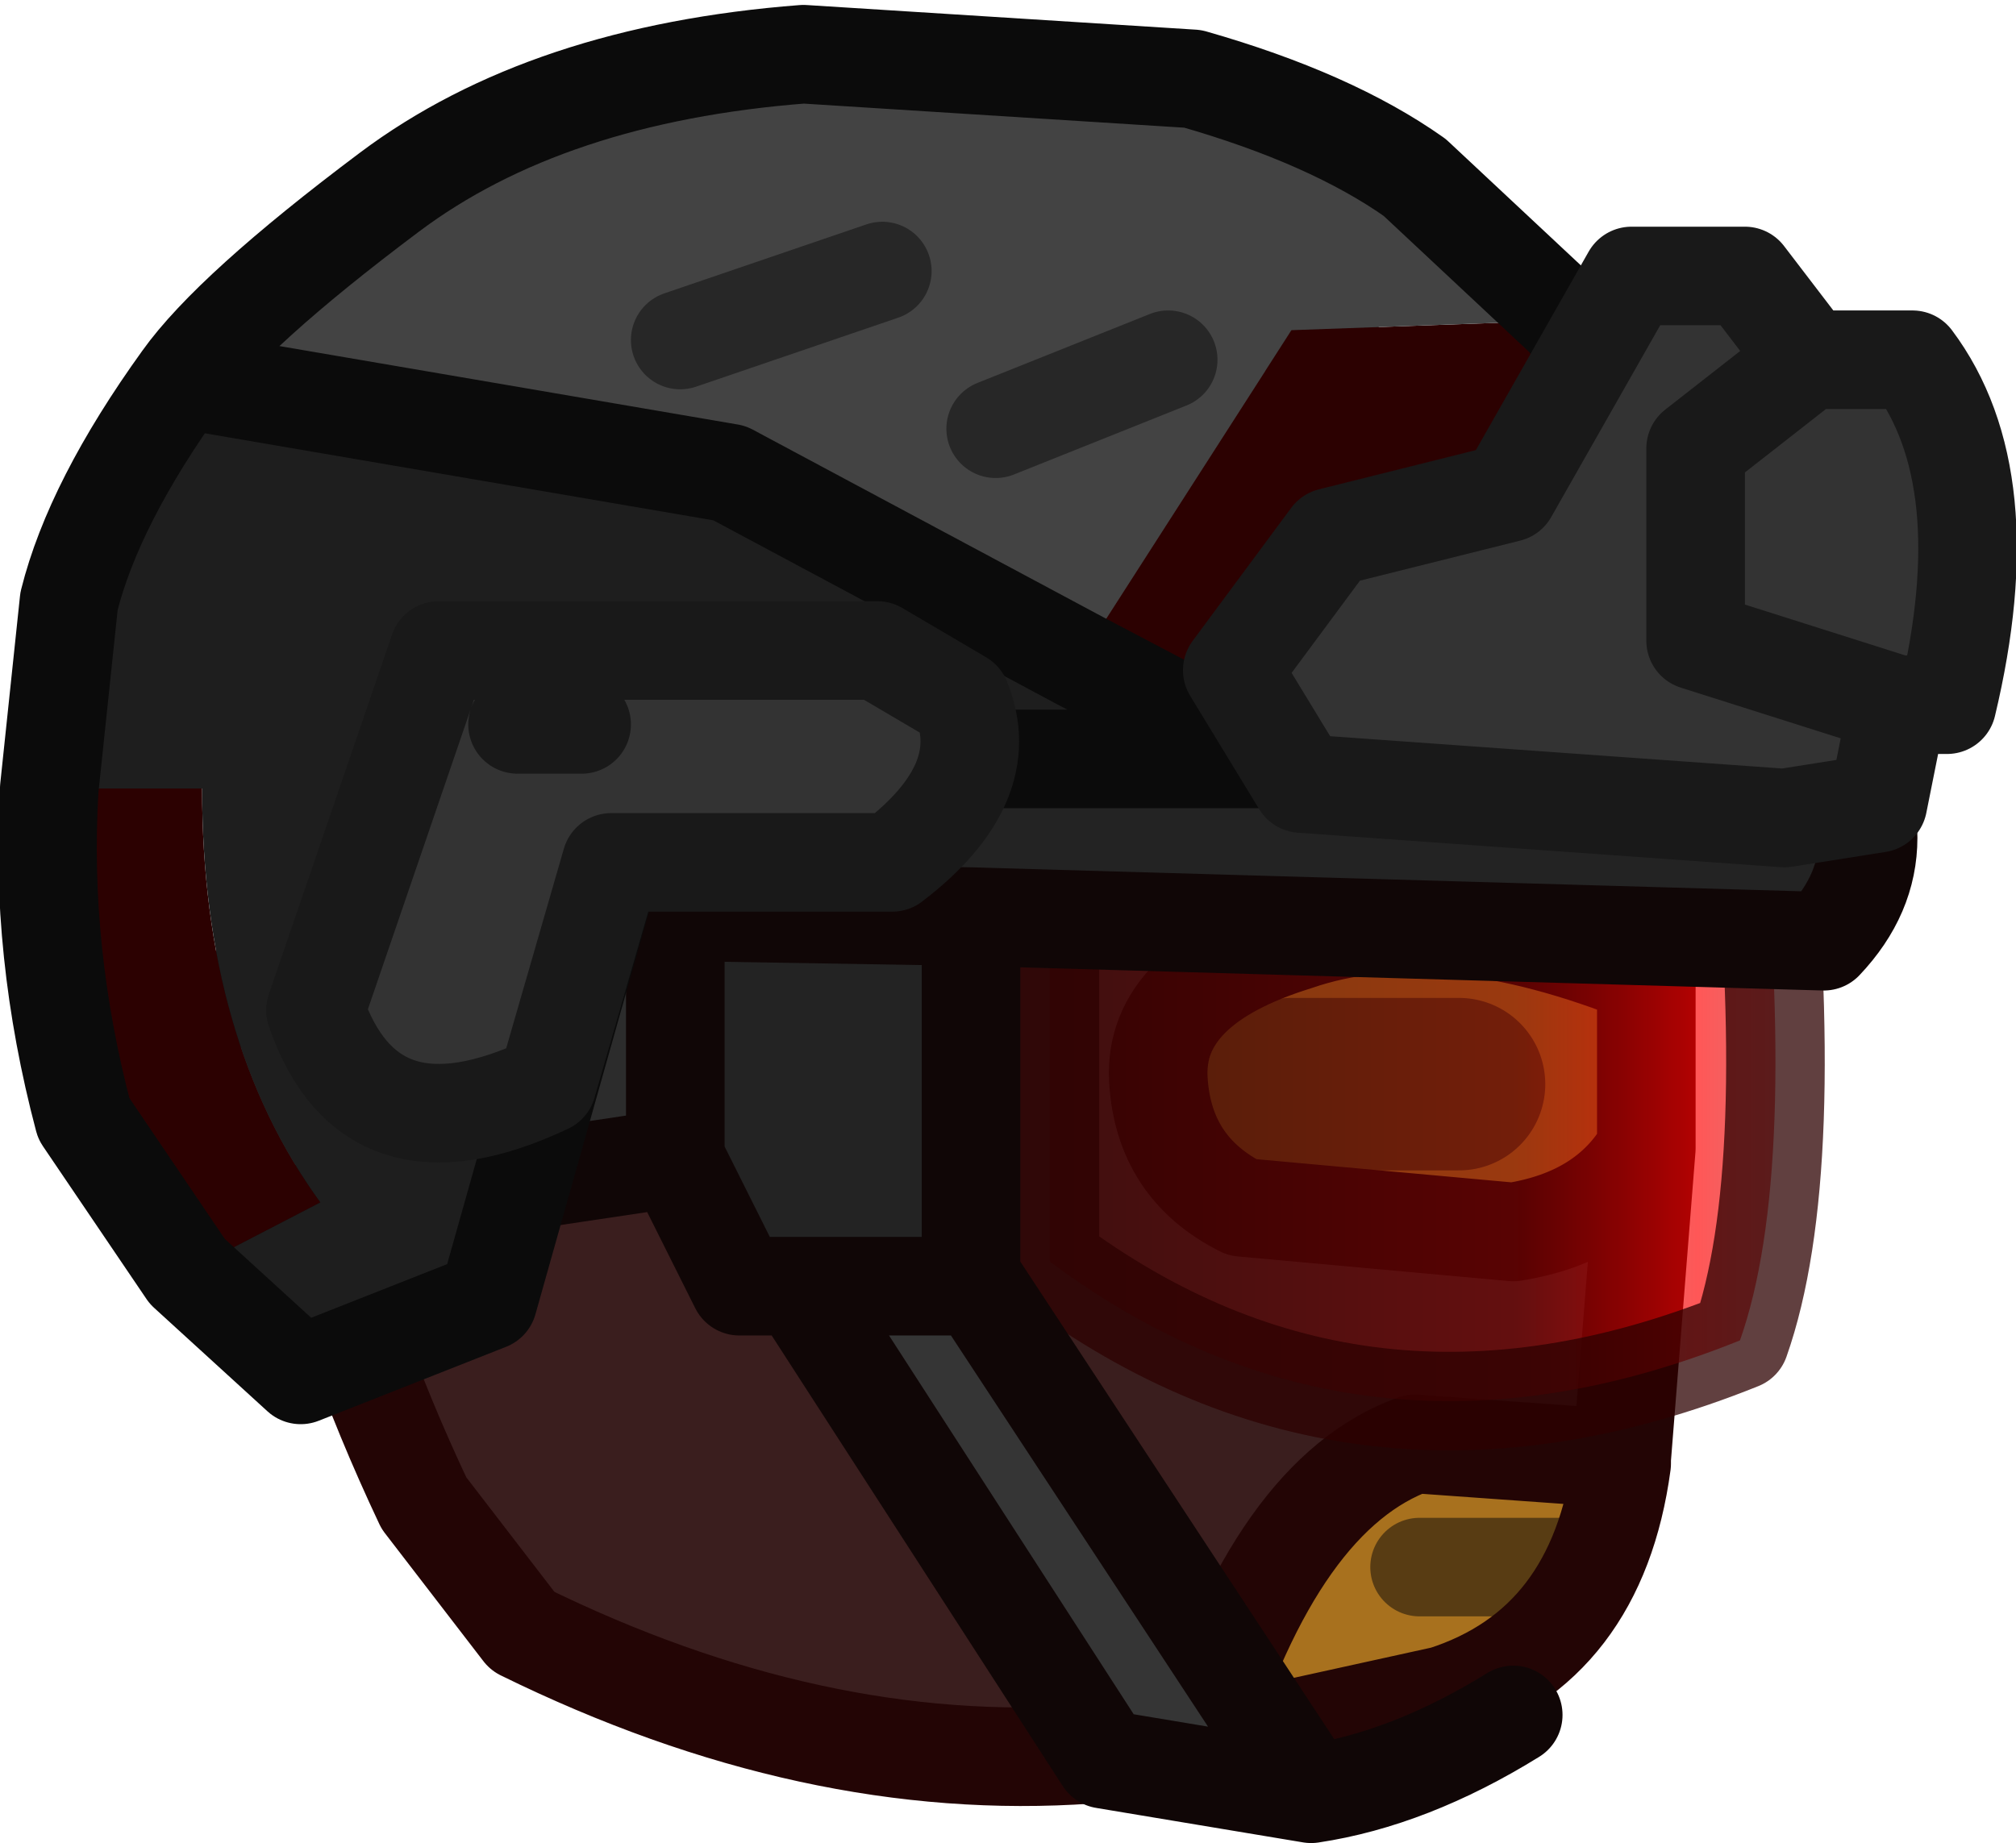 <?xml version="1.0" encoding="UTF-8" standalone="no"?>
<svg xmlns:ffdec="https://www.free-decompiler.com/flash" xmlns:xlink="http://www.w3.org/1999/xlink" ffdec:objectType="shape" height="18.7px" width="20.45px" xmlns="http://www.w3.org/2000/svg">
  <g transform="matrix(1.0, 0.0, 0.0, 1.0, 0.5, 0.5)">
    <path d="M14.3 10.5 L12.6 10.5 14.3 10.5 M12.8 2.95 L13.45 3.4 Q14.55 4.35 15.35 6.15 16.35 8.45 16.2 11.15 L16.2 12.0 15.95 14.35 Q15.7 16.2 14.15 16.7 L11.1 17.25 Q8.05 17.65 4.8 16.05 L3.8 14.75 Q2.15 11.25 2.45 8.5 2.75 5.75 3.8 4.2 L4.6 3.4 Q5.75 2.5 8.05 2.3 11.2 2.0 12.8 2.95 M15.3 15.4 L13.9 15.4 15.3 15.4" fill="#a8711e" fill-rule="evenodd" stroke="none"/>
    <path d="M12.6 10.5 L14.3 10.5" fill="none" stroke="#583c13" stroke-linecap="round" stroke-linejoin="round" stroke-width="1.75"/>
    <path d="M13.9 15.4 L15.3 15.4" fill="none" stroke="#583c13" stroke-linecap="round" stroke-linejoin="round" stroke-width="1.0"/>
    <path d="M16.2 9.4 Q14.1 8.55 12.65 9.05 11.2 9.5 11.25 10.45 11.3 11.35 12.1 11.75 L14.85 12.0 Q15.8 11.85 16.2 11.15 L15.95 14.3 13.85 14.15 Q12.45 14.65 11.65 17.25 L11.1 17.25 10.55 17.3 Q7.75 17.5 4.8 16.05 L3.8 14.75 Q2.15 11.25 2.45 8.5 2.75 5.75 3.8 4.2 L4.6 3.4 Q5.75 2.5 8.05 2.3 11.2 2.0 12.8 2.95 L13.45 3.4 Q14.55 4.35 15.35 6.15 16.0 7.7 16.2 9.4" fill="#3a1e1e" fill-rule="evenodd" stroke="none"/>
    <path d="M16.2 9.4 Q16.0 7.7 15.35 6.15 14.55 4.35 13.45 3.4 L12.8 2.95 Q11.2 2.0 8.05 2.3 5.75 2.5 4.6 3.4 L3.8 4.2 Q2.75 5.75 2.45 8.5 2.15 11.25 3.8 14.75 L4.8 16.05 Q7.75 17.5 10.55 17.3 L11.1 17.25 11.65 17.25 Q12.45 14.65 13.85 14.15 L15.95 14.3 16.2 11.15 Q15.8 11.85 14.85 12.0 L12.1 11.75 Q11.3 11.35 11.25 10.45 11.2 9.5 12.65 9.05 14.1 8.55 16.2 9.4 L16.2 11.15 M11.65 17.25 L14.15 16.7 Q15.7 16.2 15.95 14.35 L15.95 14.3" fill="none" stroke="#230505" stroke-linecap="round" stroke-linejoin="round" stroke-width="1.0"/>
    <path d="M10.15 7.5 L17.35 7.5 Q17.75 11.4 17.15 13.1 13.3 14.65 10.15 12.3 L10.15 7.5" fill="url(#gradient0)" fill-rule="evenodd" stroke="none"/>
    <path d="M10.15 7.5 L17.35 7.5 Q17.75 11.4 17.15 13.1 13.3 14.65 10.15 12.3 L10.15 7.5 Z" fill="none" stroke="#2c0000" stroke-linecap="round" stroke-linejoin="round" stroke-opacity="0.749" stroke-width="1.0"/>
    <path d="M6.35 8.75 L6.35 11.25 2.0 11.9 Q1.15 10.95 1.5 9.7 L6.35 8.75" fill="#2c2c2c" fill-rule="evenodd" stroke="none"/>
    <path d="M6.35 8.75 L6.35 6.75 18.0 6.75 Q18.9 8.1 18.0 9.05 L9.35 8.8 6.35 8.75 9.35 8.8 9.35 12.45 9.35 12.55 7.6 12.55 7.0 12.55 6.35 11.25 6.35 8.75" fill="#232323" fill-rule="evenodd" stroke="none"/>
    <path d="M9.35 12.45 L12.8 17.7 10.7 17.35 7.6 12.55 9.35 12.55 9.35 12.45" fill="#353535" fill-rule="evenodd" stroke="none"/>
    <path d="M9.35 8.8 L18.0 9.05 Q18.9 8.1 18.0 6.75 L6.35 6.75 6.35 8.75 9.35 8.8 9.35 12.45 12.8 17.7 Q13.8 17.55 14.85 16.9 M6.35 11.25 L6.35 8.75 1.5 9.7 Q1.15 10.95 2.0 11.9 L6.35 11.25 7.0 12.55 7.6 12.55 9.35 12.55 9.35 12.45 M7.6 12.55 L10.7 17.35 12.8 17.7" fill="none" stroke="#100606" stroke-linecap="round" stroke-linejoin="round" stroke-width="1.0"/>
    <path d="M15.4 2.75 L16.6 4.6 17.1 5.9 17.1 7.2 12.35 7.2 10.45 6.2 12.6 2.85 15.4 2.75 M1.4 12.4 L0.35 10.85 Q-0.1 9.15 0.0 7.5 L1.55 7.5 Q1.55 10.05 2.75 11.7 L1.4 12.4" fill="#2c0101" fill-rule="evenodd" stroke="none"/>
    <path d="M10.45 6.2 L12.35 7.2 6.0 7.2 4.45 12.7 2.55 13.45 1.4 12.4 2.75 11.7 Q1.55 10.05 1.55 7.5 L0.0 7.5 0.2 5.6 Q0.45 4.6 1.35 3.35 L6.9 4.3 10.45 6.2" fill="#1e1e1e" fill-rule="evenodd" stroke="none"/>
    <path d="M15.4 2.75 L12.6 2.85 10.45 6.2 6.9 4.3 1.35 3.35 Q1.85 2.65 3.45 1.45 5.05 0.25 7.65 0.05 L11.6 0.3 Q13.0 0.7 13.85 1.3 L15.4 2.75 M8.45 2.25 L6.4 2.95 8.45 2.25 M11.35 3.15 L9.6 3.85 11.35 3.15" fill="#434343" fill-rule="evenodd" stroke="none"/>
    <path d="M12.35 7.2 L17.1 7.2 17.1 5.9 16.6 4.6 15.4 2.75 13.85 1.3 Q13.0 0.7 11.6 0.3 L7.65 0.05 Q5.05 0.25 3.45 1.45 1.85 2.65 1.35 3.35 L6.9 4.3 10.45 6.2 12.35 7.2 6.0 7.2 4.45 12.7 2.55 13.45 1.4 12.4 0.35 10.85 Q-0.1 9.15 0.0 7.5 L0.2 5.6 Q0.45 4.6 1.35 3.35" fill="none" stroke="#0b0b0b" stroke-linecap="round" stroke-linejoin="round" stroke-width="1.0"/>
    <path d="M6.4 2.95 L8.45 2.25 M9.6 3.85 L11.35 3.15" fill="none" stroke="#272727" stroke-linecap="round" stroke-linejoin="round" stroke-width="1.0"/>
    <path d="M19.25 6.65 L18.75 6.65 18.55 7.65 17.6 7.8 12.7 7.45 12.0 6.3 13.0 4.95 14.8 4.5 16.05 2.3 17.2 2.3 17.85 3.15 18.9 3.15 Q19.8 4.35 19.25 6.65 M18.75 6.65 L16.7 6.0 16.7 4.05 17.85 3.15 16.7 4.05 16.7 6.0 18.75 6.65 M3.95 6.1 L8.4 6.1 9.25 6.6 Q9.6 7.45 8.55 8.25 L5.7 8.25 5.05 10.5 Q3.25 11.35 2.7 9.75 L3.95 6.1 M5.4 6.85 L4.75 6.85 5.4 6.85" fill="#333333" fill-rule="evenodd" stroke="none"/>
    <path d="M19.25 6.65 L18.75 6.65 18.55 7.65 17.6 7.8 12.7 7.45 12.0 6.3 13.0 4.95 14.8 4.5 16.05 2.3 17.2 2.3 17.85 3.15 18.9 3.15 Q19.8 4.35 19.25 6.65 M17.85 3.15 L16.7 4.05 16.7 6.0 18.75 6.65 M3.95 6.1 L8.4 6.1 9.25 6.6 Q9.6 7.45 8.55 8.25 L5.7 8.25 5.05 10.5 Q3.25 11.35 2.7 9.75 L3.95 6.1 M4.75 6.85 L5.4 6.85" fill="none" stroke="#191919" stroke-linecap="round" stroke-linejoin="round" stroke-width="1.0"/>
  </g>
  <defs>
    <linearGradient gradientTransform="matrix(0.009, 0.0, 0.0, 0.006, 14.85, 12.7)" gradientUnits="userSpaceOnUse" id="gradient0" spreadMethod="pad" x1="-819.2" x2="819.2">
      <stop offset="0.161" stop-color="#410000" stop-opacity="0.498"/>
      <stop offset="0.502" stop-color="#8e0101" stop-opacity="0.498"/>
      <stop offset="0.627" stop-color="#ff0000" stop-opacity="0.659"/>
      <stop offset="0.729" stop-color="#b10000" stop-opacity="0.498"/>
      <stop offset="1.0" stop-color="#4d0000" stop-opacity="0.498"/>
    </linearGradient>
  </defs>
</svg>
